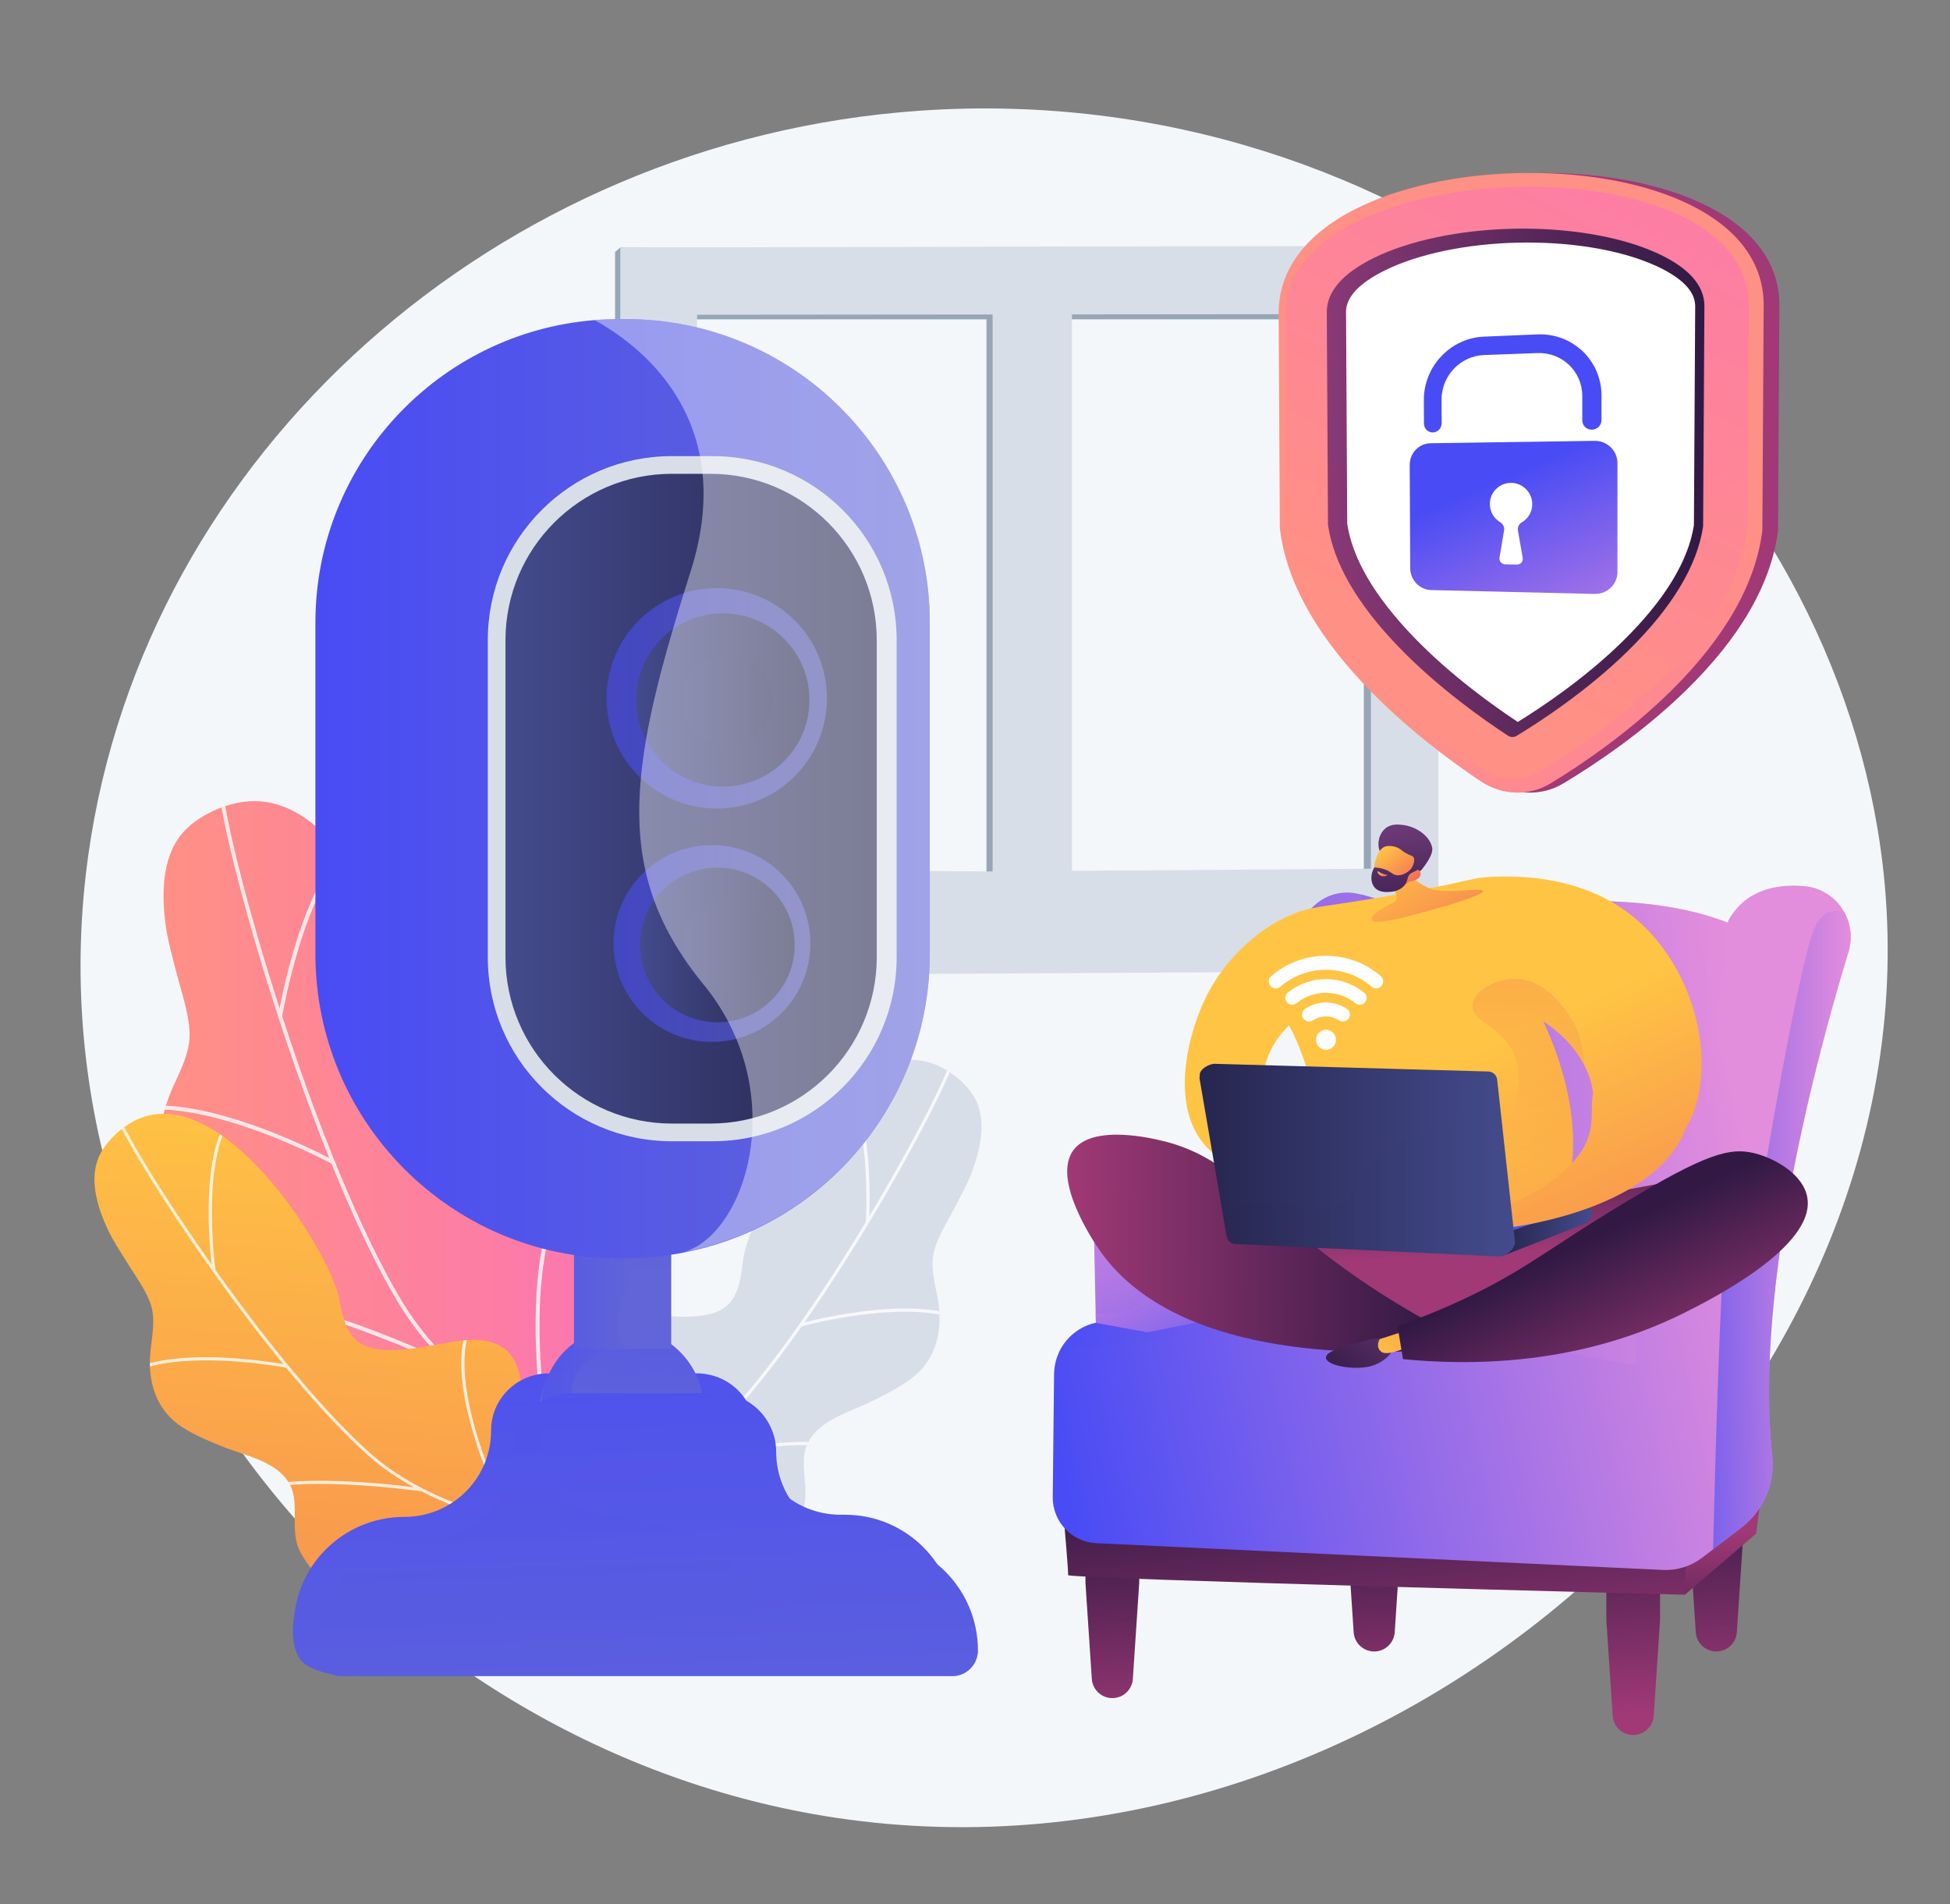 <?xml version="1.0" encoding="utf-8"?>
<!-- Generator: Adobe Illustrator 27.0.0, SVG Export Plug-In . SVG Version: 6.00 Build 0)  -->
<svg version="1.1" id="Calque_1" xmlns="http://www.w3.org/2000/svg" xmlns:xlink="http://www.w3.org/1999/xlink" x="0px" y="0px"
	 viewBox="0 0 3131.23 3057.7" style="enable-background:new 0 0 3131.23 3057.7;" xml:space="preserve">
<rect x="0" y="0" width="3131.23" height="3057.7" fill="#808080" stroke="none"/>
<style type="text/css">
	.st0{display:none;}
	.st1{display:inline;}
	.st2{fill:#FFFFFF;}
	.st3{fill:#F4F7FA;}
	.st4{fill:#97A6B7;}
	.st5{fill:#D8DEE8;}
	.st6{opacity:0.8;clip-path:url(#SVGID_00000107551145527644260560000007140378137278385835_);}
	.st7{fill:url(#SVGID_00000127006899500834519680000015967962473571018425_);}
	.st8{opacity:0.8;clip-path:url(#SVGID_00000122686003231359171400000011351146558098622082_);}
	.st9{fill:url(#SVGID_00000022535278743475332500000007517565446405772931_);}
	.st10{opacity:0.8;clip-path:url(#SVGID_00000003822041028029936210000018420942788557770163_);}
	.st11{fill:url(#SVGID_00000052066016368267498580000013765684159823420307_);}
	.st12{fill:url(#SVGID_00000154426952513702655040000009927382464866688928_);}
	.st13{fill:url(#SVGID_00000119822503788967044810000001816114812145231781_);}
	.st14{fill:url(#SVGID_00000078021686836436778080000007887318513291817610_);}
	.st15{fill:url(#SVGID_00000117658308519901968020000012624747297618869940_);}
	.st16{fill:url(#SVGID_00000052067081230027708530000012798592155628186511_);}
	.st17{fill:url(#SVGID_00000073710452852695091070000017036165417262934411_);}
	.st18{fill:url(#SVGID_00000008145436600906546240000016888508788794735017_);}
	.st19{opacity:0.6;fill:url(#SVGID_00000129181015464515609340000001764932152590099366_);enable-background:new    ;}
	.st20{fill:url(#SVGID_00000136398507079425503170000013568314115811190430_);}
	.st21{opacity:0.6;fill:url(#SVGID_00000016074303615885906000000002511901645280737162_);enable-background:new    ;}
	.st22{fill:url(#SVGID_00000182505320168829314050000005684879723987675023_);}
	.st23{opacity:0.6;fill:url(#SVGID_00000098200620237106592070000007566463355956064956_);enable-background:new    ;}
	.st24{fill:url(#SVGID_00000121980579884071865160000016135057453954957443_);}
	.st25{fill:url(#SVGID_00000034068791644383496390000008035953092325996949_);}
	.st26{fill:url(#SVGID_00000176034286469755577760000008204430148367774363_);}
	.st27{opacity:0.5;fill:url(#SVGID_00000160891001666857668070000015002783441580211597_);enable-background:new    ;}
	.st28{fill:url(#SVGID_00000002381914960609858410000008333961772125743267_);}
	.st29{fill:url(#SVGID_00000088854984890367099220000015175839931611515795_);}
	.st30{fill:url(#SVGID_00000032620704429035208080000008218458095719455396_);}
	.st31{opacity:0.6;fill:url(#SVGID_00000075142404948242174800000004778223810821193387_);enable-background:new    ;}
	.st32{fill:url(#SVGID_00000133496829758266523630000001691474650732385162_);}
	.st33{opacity:0.6;fill:url(#SVGID_00000125600945259874737550000002893365608227530898_);enable-background:new    ;}
	.st34{fill:url(#SVGID_00000144320776897075589850000012767539403060132012_);}
	.st35{opacity:0.3;fill:url(#SVGID_00000145036151982251010190000018064804964128953495_);enable-background:new    ;}
	.st36{opacity:0.3;fill:url(#SVGID_00000096772274363608240900000000736262844865560758_);enable-background:new    ;}
	.st37{fill:url(#SVGID_00000127026961240660875870000009144407082184262587_);}
	.st38{opacity:0.4;fill:#FFFFFF;enable-background:new    ;}
	.st39{opacity:0.3;fill:url(#SVGID_00000182516891033826434600000003877688350111337130_);enable-background:new    ;}
	.st40{fill:url(#SVGID_00000104703533165556315750000017329885884614248357_);}
	.st41{fill:url(#SVGID_00000031200240518511958720000006497672968468991646_);}
	.st42{fill:url(#SVGID_00000101088663772843168010000017744097544028968362_);}
	.st43{opacity:0.3;fill:url(#SVGID_00000183249499767776998810000010286461140170650528_);enable-background:new    ;}
	.st44{fill:url(#SVGID_00000131334198951239516880000005328232353373047168_);}
	.st45{fill:url(#SVGID_00000148638237679402555930000003994049900815441300_);}
	.st46{fill:url(#SVGID_00000121240665061938446230000017734784362461306288_);}
	.st47{fill:url(#SVGID_00000019673282563199272610000010491019384314645406_);}
	.st48{opacity:0.3;fill:url(#SVGID_00000183206858669225029000000015553914964304900527_);enable-background:new    ;}
	.st49{fill:url(#SVGID_00000094593855993092517550000012475249300920191141_);}
	.st50{fill:url(#SVGID_00000128445104615770572230000013121231764544028564_);}
	.st51{fill:url(#SVGID_00000173879480196281718490000000597759164533873563_);}
	.st52{fill:url(#SVGID_00000173140048536548500600000012877436088027316609_);}
	.st53{fill:url(#SVGID_00000116208930465592521220000006501962035169974939_);}
	.st54{fill:url(#SVGID_00000123420156515167515370000009489591971167421615_);}
	.st55{fill:url(#SVGID_00000028306618493043108720000000525923846180957066_);}
	.st56{fill:url(#SVGID_00000054226402645684467180000007404518132638711210_);}
	.st57{fill:url(#SVGID_00000057829255094201864370000017630701707152387968_);}
	.st58{fill:url(#SVGID_00000126282157867323061430000003763429375456591272_);}
	.st59{opacity:0.3;fill:url(#SVGID_00000178917807080266210250000013874192350599277207_);enable-background:new    ;}
	.st60{fill:url(#SVGID_00000181070126560197159040000015619793895443716259_);}
	.st61{fill:url(#SVGID_00000130636303683109089480000002797440696019612048_);}
	.st62{fill:url(#SVGID_00000173118696438557191930000009694524319828686246_);}
	.st63{fill:url(#SVGID_00000034079851127165928560000010897433906817365170_);}
	.st64{fill:url(#SVGID_00000158708584087001074180000014006329578286747283_);}
	.st65{fill:url(#SVGID_00000175284386727668718220000006049997942340925583_);}
</style>
<g id="Background" class="st0">
	<g class="st1">
		<g>
			<rect x="-274.74" y="-280.87" class="st2" width="3710" height="3710"/>
		</g>
	</g>
</g>
<g id="Illustration">
	<g>
		<path class="st3" d="M1340.47,2918.61C620.6,2809.59,35.58,2128.97,141.87,1372.47C232.54,727.3,798.18,225.22,1476.5,177.81
			c49.12-3.44,98.8-4.51,148.94-3.05c378.41,10.93,714.62,162.29,963.28,391.32c247.49,227.94,408.29,532.81,437.56,852.67
			C3104.25,2269.75,2235.83,3054.21,1340.47,2918.61z"/>
		<g>
			<path class="st4" d="M987.63,404.62v1155.86l8.45,6.17l1302.03-18.99V403.35l-1302.03-6.09L987.63,404.62z M1584.06,1406.04
				l-473.43-3.75V512.74l473.43,0.02V1406.04z M2189.97,1402.16l-478.81,3.07V512.76l478.81,0.02V1402.16z"/>
			<path class="st5" d="M996.08,397.26v1169.39l1313.68-7.47V394.72L996.08,397.26z M1593.9,1399.31l-474.54-3.37V505.39
				l474.54-0.43V1399.31z M2201.33,1394.93l-480.02,3.47V504.84l480.02-0.44V1394.93z"/>
		</g>
		<g>
			<g>
				<g>
					<path id="SVGID_1_" class="st5" d="M1566.76,1765.97c-10.6-21.37-32.7-40.27-53.54-51.39
						c-147.78-78.77-312.1,230.26-320.46,311.96s-33.94,98.36-170.72,82.12c-136.78-16.23-111.11,81.25-115.17,129.77
						c-4.05,48.52,9.15,96.91-97.04,99.61c-106.19,2.71-87.26,42.12-87.26,42.12s87.96,237.22,102.6,180.33
						s66.39-129.58,213.95-71.13c63.56,25.17,172.36,37.96,223.27-19.42c11.86-13.36,25.87-35.6,29.29-53.37
						c4.75-24.65-2.07-48.78-0.85-73.43c2.85-57.44,66.41-72.13,108.37-92.68c21.91-10.73,44.01-21.9,63.63-36.51
						c40.75-30.34,51.57-77.53,43.44-125.86c-3.9-23.17-11.94-49.5-7.61-73.14c4.65-25.4,23.44-54.55,35.26-77.54
						c9.27-18.03,19.24-35.67,26.45-54.67C1573.8,1847.41,1584.48,1801.68,1566.76,1765.97z"/>
				</g>
				<g>
					<defs>
						<path id="SVGID_00000039824175252580591100000004584493809228045709_" d="M1566.76,1765.97
							c-10.6-21.37-32.7-40.27-53.54-51.39c-147.78-78.77-312.1,230.26-320.46,311.96s-33.94,98.36-170.72,82.12
							c-136.78-16.23-111.11,81.25-115.17,129.77c-4.05,48.52,9.15,96.91-97.04,99.61c-106.19,2.71-87.26,42.12-87.26,42.12
							s87.96,237.22,102.6,180.33s66.39-129.58,213.95-71.13c63.56,25.17,172.36,37.96,223.27-19.42
							c11.86-13.36,25.87-35.6,29.29-53.37c4.75-24.65-2.07-48.78-0.85-73.43c2.85-57.44,66.41-72.13,108.37-92.68
							c21.91-10.73,44.01-21.9,63.63-36.51c40.75-30.34,51.57-77.53,43.44-125.86c-3.9-23.17-11.94-49.5-7.61-73.14
							c4.65-25.4,23.44-54.55,35.26-77.54c9.27-18.03,19.24-35.67,26.45-54.67C1573.8,1847.41,1584.48,1801.68,1566.76,1765.97z"/>
					</defs>
					<clipPath id="SVGID_00000065068240373321769830000017234078769424739766_">
						<use xlink:href="#SVGID_00000039824175252580591100000004584493809228045709_"  style="overflow:visible;"/>
					</clipPath>
					<g style="opacity:0.8;clip-path:url(#SVGID_00000065068240373321769830000017234078769424739766_);">
						<g>
							<path class="st2" d="M668.56,2467.25c-1.21-0.09-2.2-1.06-2.28-2.31c-0.09-1.36,0.95-2.53,2.31-2.62
								c0.84-0.05,84.79-5.54,186.91-30.67c94.09-23.16,223.31-68.2,304.51-151.3c67.82-69.4,157.11-194.3,244.97-342.68
								c78.79-133.05,127.58-235.67,129.23-258.02c0.1-1.36,1.28-2.38,2.65-2.28c1.36,0.1,2.38,1.28,2.28,2.65
								c-1.93,26.14-58.99,140.42-129.91,260.17c-88.06,148.7-177.61,273.94-245.69,343.61c-82.04,83.95-212.2,129.36-306.95,152.67
								c-102.53,25.22-186.85,30.73-187.69,30.78C668.78,2467.26,668.67,2467.26,668.56,2467.25z"/>
						</g>
						<g>
							<path class="st2" d="M1392.62,1963.85c-1.35,0-2.4-0.5-2.31-1.85c0.12-1.8,11.4-179.94-46.57-247.16
								c-0.89-1.03-0.78-2.4,0.25-3.29s2.59-0.68,3.48,0.35c59.29,68.76,48.27,242.97,47.77,250.38c-0.09,1.36-1.25,1.57-2.61,1.57
								H1392.62z"/>
						</g>
						<g>
							<path class="st2" d="M1285.83,2129.89c-1.01-0.07-1.91-0.77-2.2-1.8c-0.36-1.31,0.41-2.68,1.72-3.04
								c0.57-0.16,57.75-15.86,122.27-21.68c87.17-7.86,145.52,5.1,173.44,38.52c0.87,1.05,0.73,2.6-0.31,3.48
								c-1.05,0.87-2.6,0.73-3.48-0.31c-64.22-76.87-288.34-15.87-290.6-15.25C1286.39,2129.89,1286.1,2129.91,1285.83,2129.89z"/>
						</g>
						<g>
							<path class="st2" d="M941.92,2411.46c-0.26-0.02-0.53-0.08-0.79-0.19c-1.25-0.54-1.84-1.99-1.3-3.24
								c0.28-0.66,28.37-66.84,45.44-142.15c15.65-69.05,25.02-160.09-19.22-201.74c-0.99-0.94-1.04-2.5-0.11-3.49
								s2.5-1.04,3.49-0.11c36.89,34.73,43.84,104.2,20.64,206.49c-17.17,75.73-45.41,142.27-45.7,142.93
								C943.95,2410.96,942.94,2411.53,941.92,2411.46z"/>
						</g>
						<g>
							<path class="st2" d="M1082.4,2346.9c-1.06-0.08-1.99-0.84-2.23-1.93c-0.29-1.33,0.55-2.65,1.88-2.95
								c9.66-2.14,237.17-51.81,298.65-10c1.13,0.77,1.42,2.3,0.65,3.43s-2.3,1.42-3.43,0.65
								c-59.74-40.62-292.47,10.22-294.81,10.74C1082.88,2346.9,1082.63,2346.91,1082.4,2346.9z"/>
						</g>
					</g>
				</g>
			</g>
		</g>
		<g>
			<g>
				<g>
					<g>
						
							<linearGradient id="SVGID_00000011752873441123546010000014149766923455777716_" gradientUnits="userSpaceOnUse" x1="257.697" y1="1232.013" x2="1162.096" y2="1232.013" gradientTransform="matrix(1 0 0 -1 0 3148.255)">
							<stop  offset="0" style="stop-color:#FF9085"/>
							<stop  offset="1" style="stop-color:#FB6FBB"/>
						</linearGradient>
						
							<path id="SVGID_00000063596073694594603200000016299985995922611092_" style="fill:url(#SVGID_00000011752873441123546010000014149766923455777716_);" d="
							M291.56,1339.34c19.22-23.34,51.92-40.36,80.85-48.1c205.06-54.91,319.38,373.79,306.28,477.07
							c-13.1,103.28,13.71,131.18,187.27,150.34c173.56,19.17,113.91,132.18,105.01,193.25s-39.08,117.04,91.27,150.82
							s95.68,77.02,95.68,77.02s-176.61,267.71-178.38,193.27s-44.84-179.03-243.79-149.16c-85.7,12.87-223.71-2.53-270.13-87.98
							c-10.81-19.9-21.74-51.37-20.87-74.29c1.2-31.8,16.54-59.64,22.1-90.43c12.95-71.74-61.32-108.1-107.25-145.5
							c-23.98-19.53-48.06-39.65-68.11-63.33c-41.62-49.15-41.46-110.52-17.56-167.86c11.46-27.5,28.93-57.7,30.37-88.13
							c1.54-32.69-13.31-74.08-21.32-105.86c-6.28-24.92-13.53-49.56-16.99-75.09C259.53,1437.89,259.44,1378.36,291.56,1339.34z"/>
					</g>
					<g>
						<defs>
							<path id="SVGID_00000103252024906610856830000017044105363795996087_" d="M291.56,1339.34
								c19.22-23.34,51.92-40.36,80.85-48.1c205.06-54.91,319.38,373.79,306.28,477.07c-13.1,103.28,13.71,131.18,187.27,150.34
								c173.56,19.17,113.91,132.18,105.01,193.25s-39.08,117.04,91.27,150.82s95.68,77.02,95.68,77.02
								s-176.61,267.71-178.38,193.27s-44.84-179.03-243.79-149.16c-85.7,12.87-223.71-2.53-270.13-87.98
								c-10.81-19.9-21.74-51.37-20.87-74.29c1.2-31.8,16.54-59.64,22.1-90.43c12.95-71.74-61.32-108.1-107.25-145.5
								c-23.98-19.53-48.06-39.65-68.11-63.33c-41.62-49.15-41.46-110.52-17.56-167.86c11.46-27.5,28.93-57.7,30.37-88.13
								c1.54-32.69-13.31-74.08-21.32-105.86c-6.28-24.92-13.53-49.56-16.99-75.09C259.53,1437.89,259.44,1378.36,291.56,1339.34z"
								/>
						</defs>
						<clipPath id="SVGID_00000139981041767718614850000015213731642772231048_">
							<use xlink:href="#SVGID_00000103252024906610856830000017044105363795996087_"  style="overflow:visible;"/>
						</clipPath>
						<g style="opacity:0.8;clip-path:url(#SVGID_00000139981041767718614850000015213731642772231048_);">
							<g>
								<path class="st2" d="M1199.65,2462.76c1.52,0.24,3.02-0.68,3.48-2.2c0.5-1.66-0.44-3.4-2.1-3.9
									c-1.02-0.3-103.11-31.14-222-91.45c-109.55-55.57-256.19-148.23-332.64-274.11c-63.85-105.14-138.3-284.96-204.27-493.36
									c-59.15-186.87-89.98-327.57-85.61-355.64c0.27-1.71-0.9-3.31-2.61-3.58c-1.71-0.27-3.31,0.9-3.58,2.61
									c-5.11,32.84,32.6,190.31,85.83,358.5c66.11,208.85,140.78,389.17,204.88,494.72c77.23,127.18,224.95,220.56,335.26,276.5
									c119.38,60.54,221.92,91.5,222.94,91.81C1199.37,2462.71,1199.51,2462.74,1199.65,2462.76z"/>
							</g>
							<g>
								<path class="st2" d="M449.48,1633.81c1.7,0,3.3-0.03,3.58-1.73c0.37-2.25,37.6-225.51,128.45-291.9
									c1.4-1.02,1.7-2.76,0.68-4.16s-2.98-1.59-4.37-0.57c-92.92,67.91-129.43,286.28-130.94,295.58
									c-0.28,1.71,0.87,2.78,2.58,2.78C449.47,1633.81,449.48,1633.81,449.48,1633.81z"/>
							</g>
							<g>
								<path class="st2" d="M534.14,1869.25c1.27,0.2,2.58-0.41,3.23-1.6c0.83-1.52,0.26-3.42-1.25-4.25
									c-0.66-0.36-66.77-36.14-144.77-61.81c-105.39-34.69-181.16-35.41-225.2-2.16c-1.38,1.04-1.65,3.01-0.61,4.39
									s3.01,1.65,4.39,0.61c101.34-76.51,360.59,63.05,363.2,64.47C533.45,1869.08,533.8,1869.19,534.14,1869.25z"/>
							</g>
							<g>
								<path class="st2" d="M878.1,2315.5c0.33,0.05,0.68,0.05,1.03-0.01c1.7-0.3,2.84-1.93,2.54-3.63
									c-0.16-0.9-15.87-90.67-15.36-188.55c0.47-89.74,15-204.86,81.56-243.6c1.49-0.87,2-2.79,1.13-4.28
									c-0.87-1.5-2.79-2-4.28-1.13c-55.51,32.31-84,116.1-84.68,249.06c-0.5,98.44,15.29,188.69,15.45,189.59
									C875.73,2314.31,876.81,2315.3,878.1,2315.5z"/>
							</g>
							<g>
								<path class="st2" d="M723.14,2195.52c1.33,0.21,2.69-0.47,3.3-1.74c0.75-1.56,0.09-3.43-1.47-4.18
									c-11.31-5.4-278.01-131.96-365.91-97.96c-1.61,0.62-2.42,2.44-1.79,4.05c0.62,1.61,2.44,2.42,4.05,1.79
									c85.41-33.03,358.21,96.46,360.95,97.77C722.55,2195.38,722.84,2195.47,723.14,2195.52z"/>
							</g>
						</g>
					</g>
				</g>
			</g>
		</g>
		<g>
			<g>
				<g>
					
						<linearGradient id="SVGID_00000047778537424430136820000002991089938235098807_" gradientUnits="userSpaceOnUse" x1="619.3" y1="1386.22" x2="517.053" y2="-102.04" gradientTransform="matrix(1 0 0 -1 0 3148.255)">
						<stop  offset="0" style="stop-color:#FFC444"/>
						<stop  offset="0.996" style="stop-color:#F36F56"/>
					</linearGradient>
					
						<path id="SVGID_00000031197331044075399240000007030900735921777563_" style="fill:url(#SVGID_00000047778537424430136820000002991089938235098807_);" d="
						M157.93,1859.48c8.83-21.8,29.15-42.04,48.82-54.52c139.44-88.47,324.04,203.17,338.35,282.88s40.7,94.18,173.99,68.03
						S834.4,2227.49,842,2274.89s-1.78,95.97,102.84,90.72s88.94,34.91,88.94,34.91s-68.82,239.81-87.45,184.96
						c-18.63-54.84-74.94-122.47-215.67-54c-60.62,29.49-166.65,50.17-220.99-2.46c-12.65-12.26-28.09-33.08-32.78-50.29
						c-6.51-23.89-1.6-48.12-4.63-72.27c-7.08-56.27-70.67-65.97-113.46-83.05c-22.34-8.92-44.9-18.25-65.29-31.16
						c-42.33-26.8-56.49-72.4-52.09-120.52c2.11-23.08,8.05-49.56,2.04-72.48c-6.46-24.62-27.11-51.89-40.45-73.62
						c-10.46-17.04-21.57-33.64-30.08-51.78C157.08,1940.09,143.16,1895.93,157.93,1859.48z"/>
				</g>
				<g>
					<defs>
						<path id="SVGID_00000067208734003309610630000013708856822835391116_" d="M157.93,1859.48c8.83-21.8,29.15-42.04,48.82-54.52
							c139.44-88.47,324.04,203.17,338.35,282.88s40.7,94.18,173.99,68.03S834.4,2227.49,842,2274.89s-1.78,95.97,102.84,90.72
							s88.94,34.91,88.94,34.91s-68.82,239.81-87.45,184.96c-18.63-54.84-74.94-122.47-215.67-54
							c-60.62,29.49-166.65,50.17-220.99-2.46c-12.65-12.26-28.09-33.08-32.78-50.29c-6.51-23.89-1.6-48.12-4.63-72.27
							c-7.08-56.27-70.67-65.97-113.46-83.05c-22.34-8.92-44.9-18.25-65.29-31.16c-42.33-26.8-56.49-72.4-52.09-120.52
							c2.11-23.08,8.05-49.56,2.04-72.48c-6.46-24.62-27.11-51.89-40.45-73.62c-10.46-17.04-21.57-33.64-30.08-51.78
							C157.08,1940.09,143.16,1895.93,157.93,1859.48z"/>
					</defs>
					<clipPath id="SVGID_00000096042806262913952220000015152375095832490405_">
						<use xlink:href="#SVGID_00000067208734003309610630000013708856822835391116_"  style="overflow:visible;"/>
					</clipPath>
					<g style="opacity:0.8;clip-path:url(#SVGID_00000096042806262913952220000015152375095832490405_);">
						<g>
							<path class="st2" d="M1093.37,2482.14c1.18-0.18,2.09-1.21,2.07-2.44c-0.02-1.35-1.12-2.42-2.47-2.4
								c-0.83,0.01-83.78,0.87-186.07-16.23c-94.25-15.76-224.66-50.43-310.69-126.09c-71.86-63.19-168.96-179.35-266.41-318.7
								c-87.38-124.95-143-222.23-146.29-244.08c-0.2-1.33-1.44-2.25-2.77-2.05s-2.25,1.44-2.05,2.77
								c3.85,25.56,68.47,133.68,147.12,246.15c97.66,139.65,195.05,256.13,267.18,319.57c86.92,76.44,218.29,111.39,313.19,127.25
								c102.7,17.16,186.02,16.29,186.85,16.28C1093.15,2482.17,1093.26,2482.16,1093.37,2482.14z"/>
						</g>
						<g>
							<path class="st2" d="M343.98,2041.92c1.32,0,2.29-1.08,2.1-2.41c-0.25-1.76-24.63-176.29,27.36-246.71
								c0.8-1.08,0.58-2.52-0.5-3.32s-2.6-0.53-3.4,0.56c-53.18,72.03-29.32,242.9-28.28,250.15c0.19,1.33,1.38,1.74,2.71,1.74
								C343.97,2041.92,343.97,2041.92,343.98,2041.92z"/>
						</g>
						<g>
							<path class="st2" d="M461.28,2196.4c0.99-0.15,1.82-0.9,2.03-1.94c0.26-1.32-0.6-2.6-1.92-2.86
								c-0.57-0.11-57.97-11.29-121.84-12.21c-86.3-1.23-142.71,15.86-167.67,50.79c-0.78,1.09-0.53,2.62,0.57,3.4
								c1.1,0.78,2.62,0.53,3.4-0.57c57.42-80.37,282.34-37.09,284.61-36.64C460.73,2196.44,461.01,2196.44,461.28,2196.4z"/>
						</g>
						<g>
							<path class="st2" d="M820.42,2447.64c0.26-0.04,0.52-0.12,0.76-0.25c1.19-0.62,1.66-2.09,1.04-3.28
								c-0.33-0.63-32.87-63.61-55.27-136.39c-20.53-66.73-36.53-155.56,3.87-199.8c0.91-0.99,0.84-2.53-0.16-3.44
								c-0.99-0.91-2.53-0.84-3.44,0.16c-33.69,36.89-35.34,105.73-4.91,204.58c22.53,73.19,55.25,136.51,55.58,137.14
								C818.39,2447.3,819.42,2447.79,820.42,2447.64z"/>
						</g>
						<g>
							<path class="st2" d="M677.48,2394.63c1.04-0.16,1.89-0.97,2.05-2.06c0.19-1.33-0.73-2.57-2.07-2.76
								c-9.65-1.38-237.07-33.27-294.41,12.41c-1.05,0.84-1.23,2.37-0.39,3.42c0.84,1.05,2.37,1.23,3.42,0.39
								c55.72-44.39,288.34-11.74,290.69-11.4C677.01,2394.66,677.25,2394.66,677.48,2394.63z"/>
						</g>
					</g>
				</g>
			</g>
		</g>
		<g>
			<g>
				<g>
					
						<linearGradient id="SVGID_00000111913981574599301750000018101571101743637652_" gradientUnits="userSpaceOnUse" x1="514.963" y1="774.112" x2="495.224" y2="404.725" gradientTransform="matrix(-1 0 0 -1 3268.203 3148.255)">
						<stop  offset="0" style="stop-color:#311944"/>
						<stop  offset="1" style="stop-color:#A03976"/>
					</linearGradient>
					<path style="fill:url(#SVGID_00000111913981574599301750000018101571101743637652_);" d="M2725.07,2383.6h61.84h12.21v83.46
						l-10.18,153.92c-1.15,17.36-15.56,30.85-32.96,30.85s-31.81-13.49-32.96-30.85l-10.18-153.92v-83.46H2725.07z"/>
					
						<linearGradient id="SVGID_00000054243095572297687800000012143336511076767132_" gradientUnits="userSpaceOnUse" x1="1062.769" y1="744.84" x2="1043.03" y2="375.453" gradientTransform="matrix(-1 0 0 -1 3268.203 3148.255)">
						<stop  offset="0" style="stop-color:#311944"/>
						<stop  offset="1" style="stop-color:#A03976"/>
					</linearGradient>
					<path style="fill:url(#SVGID_00000054243095572297687800000012143336511076767132_);" d="M2175.7,2383.6h61.84h12.21v83.46
						l-10.18,153.92c-1.15,17.36-15.56,30.85-32.96,30.85s-31.81-13.49-32.96-30.85l-10.18-153.92v-83.46H2175.7z"/>
					
						<linearGradient id="SVGID_00000050626768147944506440000016604821338814092189_" gradientUnits="userSpaceOnUse" x1="655.168" y1="766.62" x2="635.43" y2="397.233" gradientTransform="matrix(-1 0 0 -1 3268.203 3148.255)">
						<stop  offset="0" style="stop-color:#311944"/>
						<stop  offset="1" style="stop-color:#A03976"/>
					</linearGradient>
					<path style="fill:url(#SVGID_00000050626768147944506440000016604821338814092189_);" d="M2591.63,2517.71h61.84h12.21v83.46
						l-10.18,153.92c-1.15,17.36-15.56,30.85-32.96,30.85s-31.81-13.49-32.96-30.85l-10.18-153.92v-83.46H2591.63z"/>
					
						<linearGradient id="SVGID_00000054955877209927340980000011532130806661321607_" gradientUnits="userSpaceOnUse" x1="1486.032" y1="722.223" x2="1466.294" y2="352.835" gradientTransform="matrix(-1 0 0 -1 3268.203 3148.255)">
						<stop  offset="0" style="stop-color:#311944"/>
						<stop  offset="1" style="stop-color:#A03976"/>
					</linearGradient>
					<path style="fill:url(#SVGID_00000054955877209927340980000011532130806661321607_);" d="M1755.23,2458.5h61.84h12.21v83.46
						l-10.18,153.92c-1.15,17.36-15.56,30.85-32.96,30.85c-17.4,0-31.81-13.49-32.96-30.85L1743,2541.96v-83.46H1755.23z"/>
					
						<linearGradient id="SVGID_00000032630041960588054270000013527158765096277642_" gradientUnits="userSpaceOnUse" x1="507.737" y1="459.45" x2="513.376" y2="687.849" gradientTransform="matrix(-1 0 0 -1 3268.203 3148.255)">
						<stop  offset="0" style="stop-color:#311944"/>
						<stop  offset="1" style="stop-color:#A03976"/>
					</linearGradient>
					<polygon style="fill:url(#SVGID_00000032630041960588054270000013527158765096277642_);" points="2829.58,2388.46 
						2819.9,2462.62 2705.44,2560.73 2678.17,2454.89 					"/>
					
						<linearGradient id="SVGID_00000067956654673665493030000005131625553298653060_" gradientUnits="userSpaceOnUse" x1="1070.533" y1="816.004" x2="1025.418" y2="393.042" gradientTransform="matrix(-1 0 0 -1 3268.203 3148.255)">
						<stop  offset="0" style="stop-color:#311944"/>
						<stop  offset="1" style="stop-color:#A03976"/>
					</linearGradient>
					<path style="fill:url(#SVGID_00000067956654673665493030000005131625553298653060_);" d="M2710.11,2415.53l-4.68,145.2
						c0,0-990.86-25.31-990.3-31.53c0.56-6.21-7.11-93.83-7.11-93.83L2710.11,2415.53z"/>
					
						<linearGradient id="SVGID_00000106857241030639865050000014577608066953968035_" gradientUnits="userSpaceOnUse" x1="447.478" y1="1256.739" x2="1609.213" y2="1008.601" gradientTransform="matrix(-1 0 0 -1 3268.203 3148.255)">
						<stop  offset="3.597120e-03" style="stop-color:#E38DDD"/>
						<stop  offset="1" style="stop-color:#494CF4"/>
					</linearGradient>
					<path style="fill:url(#SVGID_00000106857241030639865050000014577608066953968035_);" d="M1692.56,2206.6
						c0.43-39.79,28.25-74.02,67.11-82.57l365.83-80.5c0,0,1.38-329.09-38.44-515.54c-11.66-54.61,36.04-103.93,90.87-93.35
						c29.98,5.78,64.02,19.47,99.84,46.93c0,0,296-78.07,496.71,0c0,0,23.21-67.49,122.93-58.68
						c51.83,4.58,86.04,56.09,70.81,105.84c-49.77,162.57-151.77,538.98-122.34,809.55c4.81,44.22-14.28,87.68-49.6,114.73
						l-62.97,48.22c-18.01,13.79-40.31,20.77-62.97,19.7l-910.04-42.99c-39.41-1.86-70.28-34.57-69.85-74.02L1692.56,2206.6z"/>
					
						<linearGradient id="SVGID_00000126307105873838739620000012705947582577170602_" gradientUnits="userSpaceOnUse" x1="485.028" y1="1674.578" x2="493.728" y2="1674.578" gradientTransform="matrix(-1 0 0 -1 3268.203 3148.255)">
						<stop  offset="3.597120e-03" style="stop-color:#E38DDD"/>
						<stop  offset="1" style="stop-color:#494CF4"/>
					</linearGradient>
					<path style="fill:url(#SVGID_00000126307105873838739620000012705947582577170602_);" d="M2783.18,1465.8l-8.7,15.76
						C2774.48,1481.56,2776.82,1474.78,2783.18,1465.8z"/>
					
						<linearGradient id="SVGID_00000083061970607388096110000004518490127559567798_" gradientUnits="userSpaceOnUse" x1="493.738" y1="1325.733" x2="1567.378" y2="1325.733" gradientTransform="matrix(-1 0 0 -1 3268.203 3148.255)">
						<stop  offset="3.597120e-03" style="stop-color:#E38DDD"/>
						<stop  offset="1" style="stop-color:#494CF4"/>
					</linearGradient>
					
						<path style="opacity:0.6;fill:url(#SVGID_00000083061970607388096110000004518490127559567798_);enable-background:new    ;" d="
						M1700.83,2170.83c11.07-23.27,32.39-40.99,58.84-46.81l365.83-80.5c0,0,0.23-54.52-2.19-131.74
						c30.66-0.95,82.52-26.95,85.75-190.49c2.69-135.73-11.56-230.01-23.93-285.11c28.18,6.51,59.65,20.1,92.63,45.38
						c0,0,296-78.07,496.71,0l-74.65,727.31C2699.83,2208.87,2235.41,2084.86,1700.83,2170.83z"/>
					
						<linearGradient id="SVGID_00000067218641401548740560000013424769692307315349_" gradientUnits="userSpaceOnUse" x1="419.88" y1="1127.534" x2="1581.616" y2="879.396" gradientTransform="matrix(-1 0 0 -1 3268.203 3148.255)">
						<stop  offset="3.597120e-03" style="stop-color:#E38DDD"/>
						<stop  offset="1" style="stop-color:#494CF4"/>
					</linearGradient>
					<path style="fill:url(#SVGID_00000067218641401548740560000013424769692307315349_);" d="M2800.52,2188.97l27.73-277.78
						c0,0-22.54-33.37-103.23-32.68c-80.69,0.69-96.43,43.99-97.6,330.38l85.43,12.51L2800.52,2188.97z"/>
					
						<linearGradient id="SVGID_00000165220896598489642410000005821823923542680506_" gradientUnits="userSpaceOnUse" x1="296.341" y1="1173.031" x2="517.378" y2="1173.031" gradientTransform="matrix(-1 0 0 -1 3268.203 3148.255)">
						<stop  offset="3.597120e-03" style="stop-color:#E38DDD"/>
						<stop  offset="1" style="stop-color:#494CF4"/>
					</linearGradient>
					
						<path style="opacity:0.6;fill:url(#SVGID_00000165220896598489642410000005821823923542680506_);enable-background:new    ;" d="
						M2828.25,1911.2c0,0,52.75-322.67,81.4-409.84c12.48-37.95,32.93-42.85,52.05-36.29c10.21,18.64,13.37,41.32,6.53,63.66
						c-49.77,162.57-151.77,538.98-122.34,809.55c4.81,44.22-14.28,87.68-49.6,114.73l-45.46,34.82
						c4.23-178.04,14.49-543.39,28.01-573.94C2796.77,1873.35,2828.25,1911.2,2828.25,1911.2z"/>
					
						<linearGradient id="SVGID_00000181060413160050813640000011039339966527716782_" gradientUnits="userSpaceOnUse" x1="1404.349" y1="1351.074" x2="1156.211" y2="781.485" gradientTransform="matrix(-1 0 0 -1 3268.203 3148.255)">
						<stop  offset="3.597120e-03" style="stop-color:#E38DDD"/>
						<stop  offset="1" style="stop-color:#494CF4"/>
					</linearGradient>
					<path style="fill:url(#SVGID_00000181060413160050813640000011039339966527716782_);" d="M2187.66,2070.2l-4.23-105.35
						c0,0-5.32-20.49-70.25-38.18c-51.14-13.93-199.22-43.33-259.82-55.19c-16.77-3.28-33.89-4.31-50.93-2.98
						c-4.15,0.32-8.34,0.63-12.12,0.85c-20.08,1.22-35.61,18.1-35.19,38.21l4.55,216.46l82.83,15.21L2187.66,2070.2z"/>
					
						<linearGradient id="SVGID_00000111163909115287988170000011270284003065909163_" gradientUnits="userSpaceOnUse" x1="1366.048" y1="1230.732" x2="1219.421" y2="962.857" gradientTransform="matrix(-1 0 0 -1 3268.203 3148.255)">
						<stop  offset="3.597120e-03" style="stop-color:#E38DDD"/>
						<stop  offset="1" style="stop-color:#494CF4"/>
					</linearGradient>
					
						<path style="opacity:0.6;fill:url(#SVGID_00000111163909115287988170000011270284003065909163_);enable-background:new    ;" d="
						M1839.77,2085.99c32.59-39.39-7.32-113.82,29.2-139.4c19.16-13.42,41.45-0.86,106.15,15.33
						c49.19,12.31,164.44,41.17,178.58,16.92c3.28-5.62,3.06-17.5-21.14-46.22c46.61,16.03,50.86,32.24,50.86,32.24l4.24,105.35
						l-345.16,69.04l-82.83-15.21l-0.32-15.16C1803.75,2111.57,1827.31,2101.05,1839.77,2085.99z"/>
				</g>
			</g>
		</g>
		<g>
			
				<linearGradient id="SVGID_00000145778564200472767370000006697966597745485469_" gradientUnits="userSpaceOnUse" x1="980.966" y1="1209.712" x2="1015.912" y2="161.342" gradientTransform="matrix(1 0 0 -1 0 3148.255)">
				<stop  offset="0" style="stop-color:#494CF4"/>
				<stop  offset="0.996" style="stop-color:#6165D7"/>
			</linearGradient>
			<path style="fill:url(#SVGID_00000145778564200472767370000006697966597745485469_);" d="M1357.28,2432.29h-7.04
				c-76.82,0-139.1-59.63-139.1-136.45c0-51.54-41.78-90.67-93.32-90.67H881.88c-51.54,0-93.32,40.55-93.32,92.09
				c0,76.82-62.28,138.48-139.1,138.48c-98.22,0-177.83,78.74-177.83,176.96c0,22.37,18.13,39.62,40.5,39.62h982.49
				c22.37,0,40.5-18.98,40.5-41.34C1535.12,2512.75,1455.5,2432.29,1357.28,2432.29z"/>
			
				<linearGradient id="SVGID_00000079450313115155176840000008028918056563925172_" gradientUnits="userSpaceOnUse" x1="1010.1" y1="1296.176" x2="996.013" y2="836.013" gradientTransform="matrix(1 0 0 -1 0 3148.255)">
				<stop  offset="0" style="stop-color:#494CF4"/>
				<stop  offset="0.996" style="stop-color:#6165D7"/>
			</linearGradient>
			<path style="fill:url(#SVGID_00000079450313115155176840000008028918056563925172_);" d="M1130.15,2262.57
				c0,71.98-60.65,130.29-132.62,130.29c-71.98,0-132.62-58.32-132.62-130.29v-1.41c7.1-42.4,23.46-79.87,55.15-103.32
				c20.15-15,45.88-24.23,72.65-25.43c1.97-0.07,4.52-0.14,6.57-0.14c29.02,0,56.14,9.51,77.76,25.57
				C1109.08,2181.51,1130.15,2219.61,1130.15,2262.57z"/>
			
				<linearGradient id="SVGID_00000011015530390226267260000002288678340469944203_" gradientUnits="userSpaceOnUse" x1="1013.174" y1="1560.658" x2="999.154" y2="1102.652" gradientTransform="matrix(1 0 0 -1 0 3148.255)">
				<stop  offset="0" style="stop-color:#494CF4"/>
				<stop  offset="0.996" style="stop-color:#6165D7"/>
			</linearGradient>
			<path style="fill:url(#SVGID_00000011015530390226267260000002288678340469944203_);" d="M1077.83,1885.78v280.35h-68.82
				c-3.66,0-7.18,0-10.56,0h-76.76v-280.35H1077.83z"/>
			
				<linearGradient id="SVGID_00000129164839285156468910000011022336415640360121_" gradientUnits="userSpaceOnUse" x1="869.205" y1="1018.622" x2="1015.06" y2="1018.622" gradientTransform="matrix(1 0 0 -1 0 3148.255)">
				<stop  offset="0" style="stop-color:#494CF4"/>
				<stop  offset="0.996" style="stop-color:#6165D7"/>
			</linearGradient>
			<path style="opacity:0.5;fill:url(#SVGID_00000129164839285156468910000011022336415640360121_);enable-background:new    ;" d="
				M1009.01,2063.61c-10.28,16.2-16.06,45.43-15.14,68.81c0.63,18.17,5.35,32.75,15.14,35.07c-3.66-0.14-7.18-0.14-10.56,0
				c-73.88,2.82-94.65,63.67-71.63,95.08c-29.16-4.86-48.59-3.03-57.61-1.41c0.5-42.4,20.53-79.87,52.47-103.32V1996.7l76.98,10
				C998.66,2006.7,1027.18,2034.87,1009.01,2063.61z"/>
			
				<linearGradient id="SVGID_00000154383801462376365020000015550578143208630941_" gradientUnits="userSpaceOnUse" x1="1014.615" y1="1218.37" x2="1050.091" y2="154.096" gradientTransform="matrix(1 0 0 -1 0 3148.255)">
				<stop  offset="0" style="stop-color:#494CF4"/>
				<stop  offset="0.996" style="stop-color:#6165D7"/>
			</linearGradient>
			<path style="fill:url(#SVGID_00000154383801462376365020000015550578143208630941_);" d="M1570.33,2650.01
				c0,1.06-0.04,2.13-0.14,3.19c-1.6,20.94-19.06,38.15-40.35,38.15H547.35c-22.39,0-40.53-19.59-40.53-41.95
				c0-98.19,79.63-179.28,177.86-179.28c76.8,0,139.08-62.94,139.08-139.77c0-30.59,14.73-57.76,37.47-75.5c0.04,0,0.04,0,0.04,0
				c15.58-10.65,34.88-17.74,55.82-17.74h235.92c51.53,0,93.33,42.69,93.33,94.22c0,76.83,62.28,140,139.08,140h7.06
				C1490.73,2471.33,1570.33,2551.78,1570.33,2650.01z"/>
			
				<linearGradient id="SVGID_00000039833543964347335950000010226593329149075119_" gradientUnits="userSpaceOnUse" x1="506.465" y1="1881.748" x2="1493.035" y2="1881.748" gradientTransform="matrix(1 0 0 -1 0 3148.255)">
				<stop  offset="0" style="stop-color:#494CF4"/>
				<stop  offset="0.996" style="stop-color:#6165D7"/>
			</linearGradient>
			<path style="fill:url(#SVGID_00000039833543964347335950000010226593329149075119_);" d="M1493.04,999.98v532.03
				c0,237.56-170.03,435.99-394.99,479.23c-30,5.85-61.08,9.39-92.78,9.39h-10.84c-269.26,0-487.96-219.37-487.96-488.63V999.97
				c0-255.94,197.39-465.82,448.19-485.96c13.03-1.06,26.45-1.62,39.77-1.62h10.84C1274.53,512.4,1493.04,730.73,1493.04,999.98z"/>
			<path class="st5" d="M1439.8,1537.07c0,163.18-132.29,295.47-295.47,295.47h-65.58c-163.19,0-295.47-132.29-295.47-295.47
				v-509.18c0-163.18,132.29-295.47,295.47-295.47h65.58c163.19,0,295.47,132.29,295.47,295.47V1537.07z"/>
			
				<linearGradient id="SVGID_00000014614182376953695850000016646071393349829034_" gradientUnits="userSpaceOnUse" x1="811.665" y1="1865.778" x2="1407.855" y2="1865.778" gradientTransform="matrix(1 0 0 -1 0 3148.255)">
				<stop  offset="0" style="stop-color:#444B8C"/>
				<stop  offset="0.996" style="stop-color:#26264F"/>
			</linearGradient>
			<path style="fill:url(#SVGID_00000014614182376953695850000016646071393349829034_);" d="M1407.86,1028.11
				c0-147.63-119.68-267.3-267.3-267.3h-61.59c-147.63,0-267.3,119.67-267.3,267.3v508.74c0,147.63,119.68,267.3,267.3,267.3h61.59
				c147.63,0,267.3-119.67,267.3-267.3L1407.86,1028.11L1407.86,1028.11z"/>
			
				<linearGradient id="SVGID_00000097484628946333587910000009327256798437639847_" gradientUnits="userSpaceOnUse" x1="974.025" y1="2026.938" x2="1327.925" y2="2026.938" gradientTransform="matrix(1 0 0 -1 0 3148.255)">
				<stop  offset="0" style="stop-color:#494CF4"/>
				<stop  offset="0.996" style="stop-color:#6165D7"/>
			</linearGradient>
			
				<circle style="opacity:0.6;fill:url(#SVGID_00000097484628946333587910000009327256798437639847_);enable-background:new    ;" cx="1150.98" cy="1121.32" r="176.95"/>
			
				<linearGradient id="SVGID_00000067234518852148109500000002787743764476309680_" gradientUnits="userSpaceOnUse" x1="1021.565" y1="2024.298" x2="1299.765" y2="2024.298" gradientTransform="matrix(1 0 0 -1 0 3148.255)">
				<stop  offset="0" style="stop-color:#444B8C"/>
				<stop  offset="0.996" style="stop-color:#26264F"/>
			</linearGradient>
			<circle style="fill:url(#SVGID_00000067234518852148109500000002787743764476309680_);" cx="1160.67" cy="1123.96" r="139.1"/>
			
				<linearGradient id="SVGID_00000091706924916984906140000010706532901802159242_" gradientUnits="userSpaceOnUse" x1="985.175" y1="1633.268" x2="1301.235" y2="1633.268" gradientTransform="matrix(1 0 0 -1 0 3148.255)">
				<stop  offset="0" style="stop-color:#494CF4"/>
				<stop  offset="0.996" style="stop-color:#6165D7"/>
			</linearGradient>
			
				<circle style="opacity:0.6;fill:url(#SVGID_00000091706924916984906140000010706532901802159242_);enable-background:new    ;" cx="1143.21" cy="1514.99" r="158.03"/>
			
				<linearGradient id="SVGID_00000032610442731693586780000006317452126468686527_" gradientUnits="userSpaceOnUse" x1="1027.635" y1="1630.908" x2="1276.075" y2="1630.908" gradientTransform="matrix(1 0 0 -1 0 3148.255)">
				<stop  offset="0" style="stop-color:#444B8C"/>
				<stop  offset="0.996" style="stop-color:#26264F"/>
			</linearGradient>
			<circle style="fill:url(#SVGID_00000032610442731693586780000006317452126468686527_);" cx="1151.86" cy="1517.35" r="124.22"/>
			
				<linearGradient id="SVGID_00000153706899154151879370000008857364834950572972_" gradientUnits="userSpaceOnUse" x1="1094.925" y1="2024.008" x2="1241.065" y2="2024.008" gradientTransform="matrix(1 0 0 -1 0 3148.255)">
				<stop  offset="0" style="stop-color:#444B8C"/>
				<stop  offset="0.996" style="stop-color:#26264F"/>
			</linearGradient>
			
				<circle style="opacity:0.3;fill:url(#SVGID_00000153706899154151879370000008857364834950572972_);enable-background:new    ;" cx="1168" cy="1124.25" r="73.07"/>
			
				<linearGradient id="SVGID_00000008119064626478257800000006250229878325229443_" gradientUnits="userSpaceOnUse" x1="1094.925" y1="1629.598" x2="1241.065" y2="1629.598" gradientTransform="matrix(1 0 0 -1 0 3148.255)">
				<stop  offset="0" style="stop-color:#444B8C"/>
				<stop  offset="0.996" style="stop-color:#26264F"/>
			</linearGradient>
			
				<circle style="opacity:0.3;fill:url(#SVGID_00000008119064626478257800000006250229878325229443_);enable-background:new    ;" cx="1168" cy="1518.66" r="73.07"/>
			
				<linearGradient id="SVGID_00000087405591260890218570000010331995333505205897_" gradientUnits="userSpaceOnUse" x1="491.502" y1="1197.883" x2="526.718" y2="141.435" gradientTransform="matrix(1 0 0 -1 0 3148.255)">
				<stop  offset="0" style="stop-color:#494CF4"/>
				<stop  offset="0.996" style="stop-color:#6165D7"/>
			</linearGradient>
			<path style="fill:url(#SVGID_00000087405591260890218570000010331995333505205897_);" d="M472.69,2593.51
				c0,0-13.39,64.35,23.59,82.83c36.98,18.49,63.39,12.33,63.39,12.33L472.69,2593.51z"/>
			<path class="st38" d="M1493.04,999.98v532.03c0,237.56-170.03,435.47-394.99,478.71c56.42-17.18,102.79-94.38,109.55-188.82
				c0.7-9.58,0.96-19.3,0.75-29.23c-0.63-40.36-8.6-82.9-26-124.59c-3.87-9.3-8.25-18.52-13.04-27.68
				c-10.7-20.28-23.73-40.21-39.44-59.44c-0.07-0.07-0.07-0.07-0.14-0.14c-11.91-14.58-22.68-29.02-32.4-43.53
				c-20.21-30.29-35.71-60.5-46.98-91.49c-5.63-15.57-10.21-31.27-13.8-47.33c-10.5-46.62-12.46-95.5-7.46-148.96
				c1.83-19.79,4.57-40.21,8.16-61.34c9.3-53.88,24.16-112.55,43.32-177.83c5.5-18.73,11.27-38.03,17.47-57.89
				c3.52-11.48,7.18-23.17,10.98-35.07c19.09-60.22,23.8-112.83,18.95-158.47c-0.99-9.72-2.47-19.09-4.3-28.17
				c-24.65-122.13-118.46-188.96-168.82-216.71c13.03-1.06,26.27-1.62,39.58-1.62h10.84
				C1274.53,512.4,1493.04,730.73,1493.04,999.98z"/>
			
				<linearGradient id="SVGID_00000173881730761652909230000007020340484976862848_" gradientUnits="userSpaceOnUse" x1="1015.312" y1="1192.26" x2="1049.598" y2="163.705" gradientTransform="matrix(1 0 0 -1 0 3148.255)">
				<stop  offset="0" style="stop-color:#494CF4"/>
				<stop  offset="0.996" style="stop-color:#6165D7"/>
			</linearGradient>
			<path style="opacity:0.3;fill:url(#SVGID_00000173881730761652909230000007020340484976862848_);enable-background:new    ;" d="
				M1570.19,2653.2c-1.6,20.94-19.06,38.15-40.35,38.15H547.35c-22.39,0-40.53-19.59-40.53-41.95
				c0-98.19,79.63-179.28,177.86-179.28c76.8,0,139.08-62.94,139.08-139.77c0-30.59,14.73-57.76,37.47-75.5c0.04,0,0.04,0,0.04,0
				c3.12,3.55,5.75,3.74,7.91,5.84c0,0-19.59,145.35,85.67,167.81c105.22,22.46,204.59,15.49,240.08,124.33
				C1224.07,2642.22,1452.72,2589.68,1570.19,2653.2z"/>
		</g>
		<g>
			
				<linearGradient id="SVGID_00000085212946800067933070000001574989484170093225_" gradientUnits="userSpaceOnUse" x1="5224.084" y1="1331.833" x2="5213.927" y2="1131.221" gradientTransform="matrix(-1 0 0 -1 7505.916 3148.255)">
				<stop  offset="0" style="stop-color:#FF9085"/>
				<stop  offset="1" style="stop-color:#FB6FBB"/>
			</linearGradient>
			<polygon style="fill:url(#SVGID_00000085212946800067933070000001574989484170093225_);" points="2292.54,1970.41 
				1818.66,1851.88 1794.96,1967.01 2228.78,2167.23 2572.28,2082.38 2779.5,1878.92 			"/>
			
				<linearGradient id="SVGID_00000156558615650251269370000010796842978429866114_" gradientUnits="userSpaceOnUse" x1="5224.084" y1="1331.833" x2="5213.927" y2="1131.221" gradientTransform="matrix(-1 0 0 -1 7505.916 3148.255)">
				<stop  offset="0" style="stop-color:#311944"/>
				<stop  offset="1" style="stop-color:#A03976"/>
			</linearGradient>
			<polygon style="fill:url(#SVGID_00000156558615650251269370000010796842978429866114_);" points="2292.54,1970.41 
				1818.66,1851.88 1794.96,1967.01 2228.78,2167.23 2572.28,2082.38 2779.5,1878.92 			"/>
			
				<linearGradient id="SVGID_00000150064679006955692650000010221275022303903670_" gradientUnits="userSpaceOnUse" x1="5198.49" y1="1151.869" x2="5792.214" y2="1151.869" gradientTransform="matrix(-1 0 0 -1 7505.916 3148.255)">
				<stop  offset="0" style="stop-color:#311944"/>
				<stop  offset="1" style="stop-color:#A03976"/>
			</linearGradient>
			<path style="fill:url(#SVGID_00000150064679006955692650000010221275022303903670_);" d="M2307.43,2129.77
				c-94.18-50.49-163.74-101.92-210.96-140.8c-92.9-76.49-135.52-134.19-229.57-156.99c-16.81-4.07-112.57-27.29-143.48,15.24
				c-34.21,47.08,32.3,145.54,40.38,157.5c120.16,177.85,426.14,169.55,522.12,163.79
				C2293.1,2155.59,2300.27,2142.68,2307.43,2129.77z"/>
			
				<linearGradient id="SVGID_00000122719082250469565210000011965798122235219626_" gradientUnits="userSpaceOnUse" x1="5198.486" y1="1150.483" x2="5792.201" y2="1150.483" gradientTransform="matrix(-1 0 0 -1 7505.916 3148.255)">
				<stop  offset="0" style="stop-color:#311944"/>
				<stop  offset="1" style="stop-color:#A03976"/>
			</linearGradient>
			<path style="opacity:0.3;fill:url(#SVGID_00000122719082250469565210000011965798122235219626_);enable-background:new    ;" d="
				M1723.43,1847.22c9.03-12.43,23.66-19.13,40.18-22.45c-5.5,19.03-6,36.9,0.87,52.5c18.78,42.65,74.37,29.51,113.43,79.57
				c38.35,49.16,11.8,96.54,45.71,116.81c38.86,23.24,87.04-31.05,128.66-5.08c28.3,17.66,19.5,51.16,52.48,69.41
				c22.79,12.61,45.14,6.65,71.1,3.39c29.76-3.74,70.54-4.54,121.72,6.15c-3.88,7-7.76,13.99-11.65,20.99
				c-95.98,5.77-401.96,14.07-522.12-163.79C1755.74,1992.76,1689.22,1894.3,1723.43,1847.22z"/>
			
				<linearGradient id="SVGID_00000066500203655521638440000012081535101333149088_" gradientUnits="userSpaceOnUse" x1="5366.613" y1="920.848" x2="5252.341" y2="1063.053" gradientTransform="matrix(-1 0 0 -1 7505.916 3148.255)">
				<stop  offset="0" style="stop-color:#311944"/>
				<stop  offset="1" style="stop-color:#6B3976"/>
			</linearGradient>
			<path style="fill:url(#SVGID_00000066500203655521638440000012081535101333149088_);" d="M2236.23,2156.34
				c0,0-17.26-12.38-42.3-3.94c-25.04,8.43-64.81,15.24-64.75,27.48s39.85,19.91,67.34,14.88
				C2222.82,2189.95,2243.5,2167.09,2236.23,2156.34z"/>
			
				<linearGradient id="SVGID_00000042712886481443124220000010116012293956988335_" gradientUnits="userSpaceOnUse" x1="5296.456" y1="954.616" x2="5139.011" y2="1152.691" gradientTransform="matrix(-1 0 0 -1 7505.916 3148.255)">
				<stop  offset="0" style="stop-color:#FFC444"/>
				<stop  offset="0.996" style="stop-color:#F36F56"/>
			</linearGradient>
			<path style="fill:url(#SVGID_00000042712886481443124220000010116012293956988335_);" d="M2261.52,2135.44l-46.09,14.83
				c0,0-7.49,12.47,2.62,20.38c10.1,7.91,45.21-8.82,45.21-8.82L2261.52,2135.44z"/>
			
				<linearGradient id="SVGID_00000029729072648961766770000016606392419696758164_" gradientUnits="userSpaceOnUse" x1="4957.502" y1="1158.509" x2="4826.682" y2="886.405" gradientTransform="matrix(-1 0 0 -1 7505.916 3148.255)">
				<stop  offset="0" style="stop-color:#311944"/>
				<stop  offset="1" style="stop-color:#A03976"/>
			</linearGradient>
			<path style="fill:url(#SVGID_00000029729072648961766770000016606392419696758164_);" d="M2902.13,1922.98
				c13.61,79.23-157.39,164.94-196.54,184.57c-79.78,39.99-229.9,96.44-452.7,74.87c-2.96-17.78-5.93-35.55-8.89-53.33
				c29.43-10.08,73.05-26.47,123.66-51.37c86.38-42.49,119.17-72.83,239.03-145.3c132.63-80.19,171.27-90.47,210.78-80.55
				C2851.28,1860.36,2895.81,1886.16,2902.13,1922.98z"/>
			
				<linearGradient id="SVGID_00000160165421013417529970000003168094884663979413_" gradientUnits="userSpaceOnUse" x1="4903.838" y1="825.466" x2="5187.251" y2="1434.803" gradientTransform="matrix(-1 0 0 -1 7505.916 3148.255)">
				<stop  offset="3.597000e-03" style="stop-color:#F36F56"/>
				<stop  offset="1" style="stop-color:#FFC444"/>
			</linearGradient>
			<path style="fill:url(#SVGID_00000160165421013417529970000003168094884663979413_);" d="M2723.95,1772.31
				c28.91-104.54-18.81-245.6-119.35-313.61c-82.07-55.51-178.22-51.91-208.23-50.79c-32.85,1.23-29.45,5.49-132.84,24.62
				c-143.54,26.56-156.79,20.12-198.55,40.13c-78.51,37.63-116.61,105.99-123.74,119.3c-36.49,68.08-66.18,194.64,3.12,256.53
				c39.39,35.19,94.62,35.04,125.7,31.74c2.12-13.97,4.23-27.93,6.35-41.9c-6.32-4.9-43.64-34.81-48.25-87.61
				c-5.3-60.68,37.12-99.85,41.9-104.12c15.04,29.04,33.56,73.14,41.9,129.51c10.77,72.79-0.38,132.65-9.82,167.85
				c37.96,20.84,100.73,49.11,182.5,58.16c61.6,6.82,137.88,15.25,186.65-22.85c68.81-53.78,74.63-193.82,6.67-339.58
				c24.88,16.66,60.91,46.81,75.86,94.53c2.26,7.22,6.09,21.37,7.62,76.18C2564.18,1908.87,2694,1880.64,2723.95,1772.31z"/>
			
				<linearGradient id="SVGID_00000122715065930558262130000000894718791868759699_" gradientUnits="userSpaceOnUse" x1="5150.602" y1="1640.422" x2="5172.186" y2="1291.256" gradientTransform="matrix(-1 0 0 -1 7505.916 3148.255)">
				<stop  offset="3.597000e-03" style="stop-color:#F36F56"/>
				<stop  offset="1" style="stop-color:#FFC444"/>
			</linearGradient>
			<path style="opacity:0.3;fill:url(#SVGID_00000122715065930558262130000000894718791868759699_);enable-background:new    ;" d="
				M2257.97,1844.68c34.63,4.25,44.05,40.2,76.18,38.09c69.91-4.58,126.03-125.61,96.5-191.72c-19.25-43.1-69.45-50.62-66.02-78.72
				c2.74-22.48,37.58-39.79,66.02-40.63c44.29-1.31,73.54,37.25,83.8,50.79c23.98,31.63,29.16,66.36,29.7,88.69
				c-17.6-34.53-45.63-57.71-66.2-71.49c67.96,145.76,62.14,285.8-6.67,339.58c-48.76,38.11-125.04,29.67-186.65,22.85
				c-66.37-7.34-120.21-27.35-158.44-45.77C2163.34,1895.89,2210.65,1838.88,2257.97,1844.68z"/>
			
				<linearGradient id="SVGID_00000070095275770095294790000005033867169162158237_" gradientUnits="userSpaceOnUse" x1="4963.44" y1="1185.008" x2="5369.65" y2="1185.008" gradientTransform="matrix(-1 0 0 -1 7505.916 3148.255)">
				<stop  offset="0" style="stop-color:#494CF4"/>
				<stop  offset="0.996" style="stop-color:#6165D7"/>
			</linearGradient>
			<polygon style="fill:url(#SVGID_00000070095275770095294790000005033867169162158237_);" points="2137.3,1943.3 2542.48,1937.25 
				2434.73,1989.25 2136.27,1969.71 			"/>
			
				<linearGradient id="SVGID_00000132062873901422154460000015815833626680185012_" gradientUnits="userSpaceOnUse" x1="4949.14" y1="1172.003" x2="5091.07" y2="1172.003" gradientTransform="matrix(-1 0 0 -1 7505.916 3148.255)">
				<stop  offset="0" style="stop-color:#444B8C"/>
				<stop  offset="0.996" style="stop-color:#26264F"/>
			</linearGradient>
			<path style="fill:url(#SVGID_00000132062873901422154460000015815833626680185012_);" d="M2556.78,1948.01L2556.78,1948.01
				c0,7.59-4.74,14.36-11.87,16.95l-129.47,50.75l-0.59-35.19l127.63-43.28C2549.64,1935.19,2556.78,1940.56,2556.78,1948.01z"/>
			
				<linearGradient id="SVGID_00000029010237655177885500000001894530958701211817_" gradientUnits="userSpaceOnUse" x1="4746.667" y1="898.568" x2="5030.079" y2="1507.904" gradientTransform="matrix(-1 0 0 -1 7505.916 3148.255)">
				<stop  offset="3.597000e-03" style="stop-color:#F36F56"/>
				<stop  offset="1" style="stop-color:#FFC444"/>
			</linearGradient>
			<path style="fill:url(#SVGID_00000029010237655177885500000001894530958701211817_);" d="M2704.36,1702.65
				c-31.27-29.59-107.97-10.95-136.58,31.57c-21.06,31.3-3.63,57.06-19.05,96.5c-18.88,48.31-90.11,91.99-133.89,106.53
				c6.85,14.75,4.84,18.57,11.69,33.32c27.85-3.48,229.13-34.31,278.37-153.82C2707.47,1810.52,2737.89,1734.38,2704.36,1702.65z"/>
			
				<linearGradient id="SVGID_00000062185868591351942180000001139411599421027746_" gradientUnits="userSpaceOnUse" x1="5141.127" y1="1585.374" x2="5273.09" y2="1782.877" gradientTransform="matrix(-1 0 0 -1 7505.916 3148.255)">
				<stop  offset="3.597000e-03" style="stop-color:#F36F56"/>
				<stop  offset="1" style="stop-color:#FFC444"/>
			</linearGradient>
			<path style="fill:url(#SVGID_00000062185868591351942180000001139411599421027746_);" d="M2247.47,1390.64
				c0,0,32.77,35.43,59.97,39.12s66.51-3.54,73.28,0s-34.16,18.1-66.62,27c-32.46,8.91-91.41,26.69-107.7,22.8
				c-16.3-3.9,17.81-24.79,31.31-30.33c13.51-5.54-5.82-33.99-5.82-33.99L2247.47,1390.64z"/>
			<g>
				
					<linearGradient id="SVGID_00000167386515844868203690000014123860249399840953_" gradientUnits="userSpaceOnUse" x1="1314.929" y1="2318.487" x2="1255.672" y2="2468.991" gradientTransform="matrix(0.973 0.232 0.232 -0.973 458.603 3442.928)">
					<stop  offset="0" style="stop-color:#311944"/>
					<stop  offset="1" style="stop-color:#6B3976"/>
				</linearGradient>
				<path style="fill:url(#SVGID_00000167386515844868203690000014123860249399840953_);" d="M2215.66,1366.58
					c-4.96-11.25-1.49-28.04,9.28-36.65c9.26-7.4,20.8-6.06,27.7-5.26c20.01,2.32,42.68,16.22,47.03,36.15
					c2.57,11.81-13.56,31.32-16.21,34.89c-3,4.03-6.88,4.75-10.94,7.38c-5.62,3.65-14.45,9.47-28.93,19.28
					c-0.03-3.9-0.32-8.79-1.33-14.26c-0.39-2.1-1.99-10.34-5.61-17.7C2229.42,1375.63,2220.36,1377.24,2215.66,1366.58z"/>
				
					<linearGradient id="SVGID_00000005266926255625277820000011718371718354201505_" gradientUnits="userSpaceOnUse" x1="1248.602" y1="2202.018" x2="1322.741" y2="2202.018" gradientTransform="matrix(-0.632 -0.775 0.775 -0.632 1343.677 3782.746)">
					<stop  offset="3.597000e-03" style="stop-color:#F36F56"/>
					<stop  offset="1" style="stop-color:#FFC444"/>
				</linearGradient>
				<path style="fill:url(#SVGID_00000005266926255625277820000011718371718354201505_);" d="M2262.54,1415.7
					c0,0-17.74,18.01-42.85,10.37c-22.48-6.84-13.82-58.82,3.31-66.27c5.72-2.48,15.81-1.7,23.21,2.38
					c4.37,2.41,5.5,4.72,12.72,8.52c6.66,3.5,8.85,3.19,10.56,5.49c2.15,2.88,2.81,8.87-5.17,22.78c5.39-3.39,11.01-3.86,14.31-1.24
					c0.52,0.42,1.84,1.85,2.35,3.68C2282.81,1408,2275.72,1414.22,2262.54,1415.7z"/>
				
					<linearGradient id="SVGID_00000071529084692976631210000000656412704206824375_" gradientUnits="userSpaceOnUse" x1="1296.831" y1="2311.277" x2="1237.51" y2="2461.943" gradientTransform="matrix(0.973 0.232 0.232 -0.973 458.603 3442.928)">
					<stop  offset="0" style="stop-color:#311944"/>
					<stop  offset="1" style="stop-color:#6B3976"/>
				</linearGradient>
				<path style="fill:url(#SVGID_00000071529084692976631210000000656412704206824375_);" d="M2271.25,1373.36
					c-1.29,0.56,1.11,5.46-0.01,11.33c-2.16,11.4-16.76,22.27-28.68,20.68c-7.05-0.94-7.97-5.53-19.07-9.41
					c-6.88-2.4-12.96-2.88-16.84-2.94c-6.48,11.54-6.01,24.67,0.92,32.33c7.46,8.25,19.72,7.18,24.84,6.74
					c3.43-0.3,14.41-1.24,21.93-9.34c7.84-8.44,3.77-15.59,11.68-20.69c3.99-2.57,8.55-3.02,14.17-8.49
					c1.53-1.49,2.63-2.86,3.33-3.79C2279.1,1382.16,2273.13,1372.55,2271.25,1373.36z"/>
				
					<linearGradient id="SVGID_00000103239519774863233850000012495799087687283332_" gradientUnits="userSpaceOnUse" x1="1283.882" y1="2182.76" x2="1298.572" y2="2182.76" gradientTransform="matrix(-0.632 -0.775 0.775 -0.632 1343.677 3782.746)">
					<stop  offset="3.597000e-03" style="stop-color:#F36F56"/>
					<stop  offset="1" style="stop-color:#FFC444"/>
				</linearGradient>
				<path style="fill:url(#SVGID_00000103239519774863233850000012495799087687283332_);" d="M2213.86,1399.56
					c0,0,4.33,3.73,12.96,5.25c0.42,0.07,0.85,0.3,0.85,0.53c0.01,0.85-6.31,3.2-11.01,0.6c-3.34-1.84-5.33-5.88-4.65-6.63
					C2212.3,1399,2213.1,1399.24,2213.86,1399.56z"/>
			</g>
			<g>
				
					<linearGradient id="SVGID_00000094583503139851573830000017416610122366147470_" gradientUnits="userSpaceOnUse" x1="5073.205" y1="1286.355" x2="5579.295" y2="1286.355" gradientTransform="matrix(-1 0 0 -1 7505.916 3148.255)">
					<stop  offset="0" style="stop-color:#444B8C"/>
					<stop  offset="0.996" style="stop-color:#26264F"/>
				</linearGradient>
				<path style="fill:url(#SVGID_00000094583503139851573830000017416610122366147470_);" d="M2404.1,1733.64l28.56,260.04
					c0.99,8.97-11.58,22.34-20.59,21.91l-418.97-25.72c-6.88-0.33-12.62-5.39-13.78-12.19l-52.59-251.15
					c-1.57-9.14,14.86-18.58,24.13-18.32l439.05,12.35C2397.24,1720.77,2403.3,1726.35,2404.1,1733.64z"/>
				
					<linearGradient id="SVGID_00000016779180467152954530000016347445483596397486_" gradientUnits="userSpaceOnUse" x1="5082.74" y1="1281.583" x2="5579.747" y2="1281.583" gradientTransform="matrix(-1 0 0 -1 7505.916 3148.255)">
					<stop  offset="0" style="stop-color:#444B8C"/>
					<stop  offset="0.996" style="stop-color:#26264F"/>
				</linearGradient>
				<path style="fill:url(#SVGID_00000016779180467152954530000016347445483596397486_);" d="M2394.53,1741.22l28.56,260.04
					c0.99,8.97-6.28,16.7-15.3,16.28l-424.27-20.08c-6.88-0.33-12.62-5.39-13.78-12.19l-43.35-252.3
					c-1.57-9.14,5.62-17.43,14.89-17.17l439.06,12.34C2387.67,1728.35,2393.72,1733.93,2394.53,1741.22z"/>
			</g>
			
				<linearGradient id="SVGID_00000003827870400622699780000016467491752787582141_" gradientUnits="userSpaceOnUse" x1="5082.741" y1="1275.855" x2="5542.16" y2="1275.855" gradientTransform="matrix(-1 0 0 -1 7505.916 3148.255)">
				<stop  offset="0" style="stop-color:#444B8C"/>
				<stop  offset="0.996" style="stop-color:#26264F"/>
			</linearGradient>
			<path style="opacity:0.3;fill:url(#SVGID_00000003827870400622699780000016467491752787582141_);enable-background:new    ;" d="
				M2145.39,1936.52c37.05-15.7,23.97-45.64,67.72-82.95c57.71-49.22,116.53-27.87,137.13-66.02c6.41-11.88,9.47-30.37-1.69-60.3
				l31.79,0.89c7.33,0.21,13.39,5.79,14.19,13.08l28.56,260.04c0.98,8.97-6.28,16.7-15.3,16.28l-424.27-20.08
				c-6.88-0.33-12.62-5.39-13.78-12.19l-5.98-34.82c12.87-7.16,28.26-13.68,46.2-17.32
				C2072.2,1920.51,2102.74,1954.6,2145.39,1936.52z"/>
		</g>
		<g>
			<path class="st2" d="M2145.28,1669.68c0,8.89-7.21,16.1-16.1,16.1s-16.1-7.21-16.1-16.1s7.21-16.1,16.1-16.1
				S2145.28,1660.78,2145.28,1669.68z"/>
			<path class="st2" d="M2129.18,1534.72c-33.64,0-64.4,12.31-88.03,32.67c-4.85,4.18-5.2,11.56-0.67,16.09l0.45,0.45
				c4.03,4.03,10.5,4.32,14.81,0.6c19.7-17.02,45.36-27.33,73.44-27.33c28.08,0,53.74,10.31,73.44,27.33
				c4.31,3.72,10.78,3.43,14.81-0.6l0.45-0.45c4.53-4.53,4.18-11.91-0.67-16.09C2193.58,1547.04,2162.82,1534.72,2129.18,1534.72z"
				/>
			<path class="st2" d="M2129.18,1572.21c-23.24,0-44.57,8.15-61.31,21.73c-5.01,4.06-5.33,11.61-0.77,16.18l0.08,0.08
				c4,4,10.33,4.22,14.73,0.67c12.94-10.42,29.37-16.66,47.27-16.66s34.34,6.24,47.27,16.66c4.4,3.55,10.73,3.33,14.73-0.67
				l0.08-0.08c4.56-4.56,4.24-12.11-0.77-16.18C2173.75,1580.36,2152.42,1572.21,2129.18,1572.21z"/>
			<path class="st2" d="M2093.92,1636.93c3.96,3.96,10.1,4.4,14.78,1.34c5.89-3.85,12.92-6.08,20.48-6.08s14.59,2.24,20.48,6.08
				c4.69,3.06,10.83,2.61,14.78-1.34l0.05-0.05c4.85-4.85,4.09-12.92-1.58-16.79c-9.61-6.56-21.22-10.39-33.73-10.39
				s-24.12,3.84-33.73,10.39c-5.67,3.87-6.43,11.94-1.58,16.79L2093.92,1636.93z"/>
		</g>
		<g>
			
				<linearGradient id="SVGID_00000115475375159568256920000012468452847567540667_" gradientUnits="userSpaceOnUse" x1="5640.631" y1="2897.901" x2="5413.152" y2="2679.256" gradientTransform="matrix(-1 0 0 -1 7640.28 3148.255)">
				<stop  offset="0" style="stop-color:#311944"/>
				<stop  offset="1" style="stop-color:#A03976"/>
			</linearGradient>
			<path style="fill:url(#SVGID_00000115475375159568256920000012468452847567540667_);" d="M2453.54,1272.73
				c20.07,0.58,39.64-4.48,56.59-14.64c51.65-30.96,127.98-82.1,196.65-149.04c87.13-84.94,137.19-171.28,148.15-256.06l0.17-1.33
				l2.13-361.77c0-71.5-46.63-129.53-134.19-167.67c-72.34-31.51-168.21-47.12-269.5-44.19c-100.11,2.9-192.74,23.55-261.3,57.97
				c-81.5,40.91-124.27,98.41-124.27,166.58l1.94,345.67l0.16,1.27c10.01,81.19,56.07,165.11,137.48,249.97
				c65.3,68.07,139.09,122.01,189.77,155.43C2414.08,1265.99,2433.51,1272.15,2453.54,1272.73z"/>
			
				<linearGradient id="SVGID_00000065774235819928248640000006624700305207643290_" gradientUnits="userSpaceOnUse" x1="5020.238" y1="2178.197" x2="4631.598" y2="1530.466" gradientTransform="matrix(-1 0 0 -1 7640.28 3148.255)">
				<stop  offset="0" style="stop-color:#FF9085"/>
				<stop  offset="1" style="stop-color:#FB6FBB"/>
			</linearGradient>
			<path style="fill:url(#SVGID_00000065774235819928248640000006624700305207643290_);" d="M2433.67,1272.73
				c19.8,0.58,39.12-4.48,55.85-14.64c50.97-30.96,126.29-82.1,194.05-149.04c85.98-84.94,135.38-171.28,146.19-256.06l0.17-1.33
				l2.1-361.77c0-71.5-46.02-129.53-132.41-167.67c-71.38-31.51-165.99-47.12-265.94-44.19c-98.78,2.9-190.19,23.55-257.85,57.97
				c-80.43,40.91-122.62,98.41-122.62,166.58l1.91,345.67l0.15,1.27c9.88,81.19,55.33,165.11,135.67,249.97
				c64.44,68.07,137.25,122.01,187.26,155.43C2394.73,1265.99,2413.91,1272.15,2433.67,1272.73z"/>
			
				<linearGradient id="SVGID_00000057854227080373367200000017226074016323204994_" gradientUnits="userSpaceOnUse" x1="5374.57" y1="2127.996" x2="4746.573" y2="3390.768" gradientTransform="matrix(-1 0 0 -1 7640.28 3148.255)">
				<stop  offset="0" style="stop-color:#FF9085"/>
				<stop  offset="1" style="stop-color:#FB6FBB"/>
			</linearGradient>
			<path style="fill:url(#SVGID_00000057854227080373367200000017226074016323204994_);" d="M2808.13,490.16l-2.11,359.94
				c-23.69,183.65-239.53,332.34-333.53,388.83c-26.93,16.18-61.36,15.22-88.1-2.37c-92.04-60.56-296.05-213.04-317.85-389.61
				l-1.94-344.72C2064.61,246.48,2808.13,223.1,2808.13,490.16z"/>
			
				<linearGradient id="SVGID_00000062884621365145582590000013186457683291999931_" gradientUnits="userSpaceOnUse" x1="4903.414" y1="2372.972" x2="5509.784" y2="2372.972" gradientTransform="matrix(-1 0 0 -1 7640.28 3148.255)">
				<stop  offset="0" style="stop-color:#311944"/>
				<stop  offset="1" style="stop-color:#893976"/>
			</linearGradient>
			<path style="fill:url(#SVGID_00000062884621365145582590000013186457683291999931_);" d="M2428.33,1183.45
				c1.72,0.04,4.33-0.25,6.97-1.84c38.7-23.44,113.73-72.53,179.01-136.65c70.5-69.25,111.17-136.59,120.49-199.83l2.07-353.98
				c-0.09-33.96-26.97-63.03-79.67-86.29c-58.83-25.97-142.39-39.59-228.86-37.54c-85.61,2.03-166.72,19.27-222.92,47.15
				c-49.71,24.66-74.84,53.74-74.92,86.53l1.93,341.73c8.7,61.2,46.87,127.17,113.88,196.52c63.01,65.21,136.6,116.9,175.07,142.03
				C2424.01,1183,2426.61,1183.41,2428.33,1183.45z"/>
			<path class="st2" d="M2437.17,1159.26c39.09-24.07,108.59-70.56,169.24-130.24c66.26-65.21,104.6-127.78,113.61-185.68
				l2.05-351.93c-0.06-24.28-22.38-46.56-66.18-65.95c-55.73-24.68-135.58-37.68-218.72-35.82c-82.34,1.85-159.96,18.11-213.29,44.5
				c-41.44,20.5-62.41,42.87-62.46,66.55l1.92,340.47c8.46,56.17,44.62,117.61,107.87,182.94
				C2329.92,1084.77,2398.26,1133.55,2437.17,1159.26z"/>
			<g>
				
					<linearGradient id="SVGID_00000147184835241803223170000013873726953895756963_" gradientUnits="userSpaceOnUse" x1="5069.131" y1="1992.939" x2="5233.637" y2="2376.787" gradientTransform="matrix(-1 0 0 -1 7640.28 3148.255)">
					<stop  offset="3.597120e-03" style="stop-color:#E38DDD"/>
					<stop  offset="1" style="stop-color:#494CF4"/>
				</linearGradient>
				<path style="fill:url(#SVGID_00000147184835241803223170000013873726953895756963_);" d="M2297.1,711.74l263.19-3.85
					c20.35-0.3,36.95,15.68,36.95,35.67v175c0,19.88-16.53,35.59-36.81,35.11l-262.27-6.17c-18.55-0.44-33.58-16.07-33.67-34.92
					l-0.83-166C2263.56,727.61,2278.49,712.01,2297.1,711.74z"/>
				<path class="st2" d="M2392.35,809.39c-0.06-19.24,15.91-34.82,35.42-33.98c17.29,0.74,31.64,14.86,32.61,32.17
					c0.75,13.43-6.28,25.22-16.99,31.36c-4.55,2.61-6.8,7.92-5.9,13.1l7.61,43.91c0.97,5.59-3.33,10.61-9,10.52l-19.25-0.32
					c-5.63-0.09-9.9-5.22-8.98-10.75l7.35-43.77c0.88-5.23-1.72-10.34-6.28-13.08C2399.03,832.59,2392.38,821.76,2392.35,809.39z"/>
				
					<linearGradient id="SVGID_00000007393922080179177600000005900642767669760431_" gradientUnits="userSpaceOnUse" x1="5009.883" y1="2029.637" x2="5173.158" y2="2410.612" gradientTransform="matrix(-1 0 0 -1 7640.28 3148.255)">
					<stop  offset="3.597120e-03" style="stop-color:#E38DDD"/>
					<stop  offset="1" style="stop-color:#494CF4"/>
				</linearGradient>
				<path style="fill:url(#SVGID_00000007393922080179177600000005900642767669760431_);" d="M2300.77,694.4
					c7.86-0.14,14.22-6.77,14.19-14.82l-0.16-37.89c-0.16-38.06,30.21-70.18,68.12-71.59l85.9-3.18
					c39.44-1.46,71.92,29.47,71.95,68.92l0.03,39.28c0.01,8.34,6.89,14.98,15.4,14.83c8.53-0.15,15.45-7.06,15.45-15.44l-0.01-39.47
					c-0.02-56.42-46.58-100.45-102.87-98.09l-85.94,3.59c-53.83,2.25-96.74,47.98-96.49,101.89l0.18,37.72
					C2286.56,688.16,2292.93,694.54,2300.77,694.4z"/>
			</g>
		</g>
	</g>
</g>
</svg>
